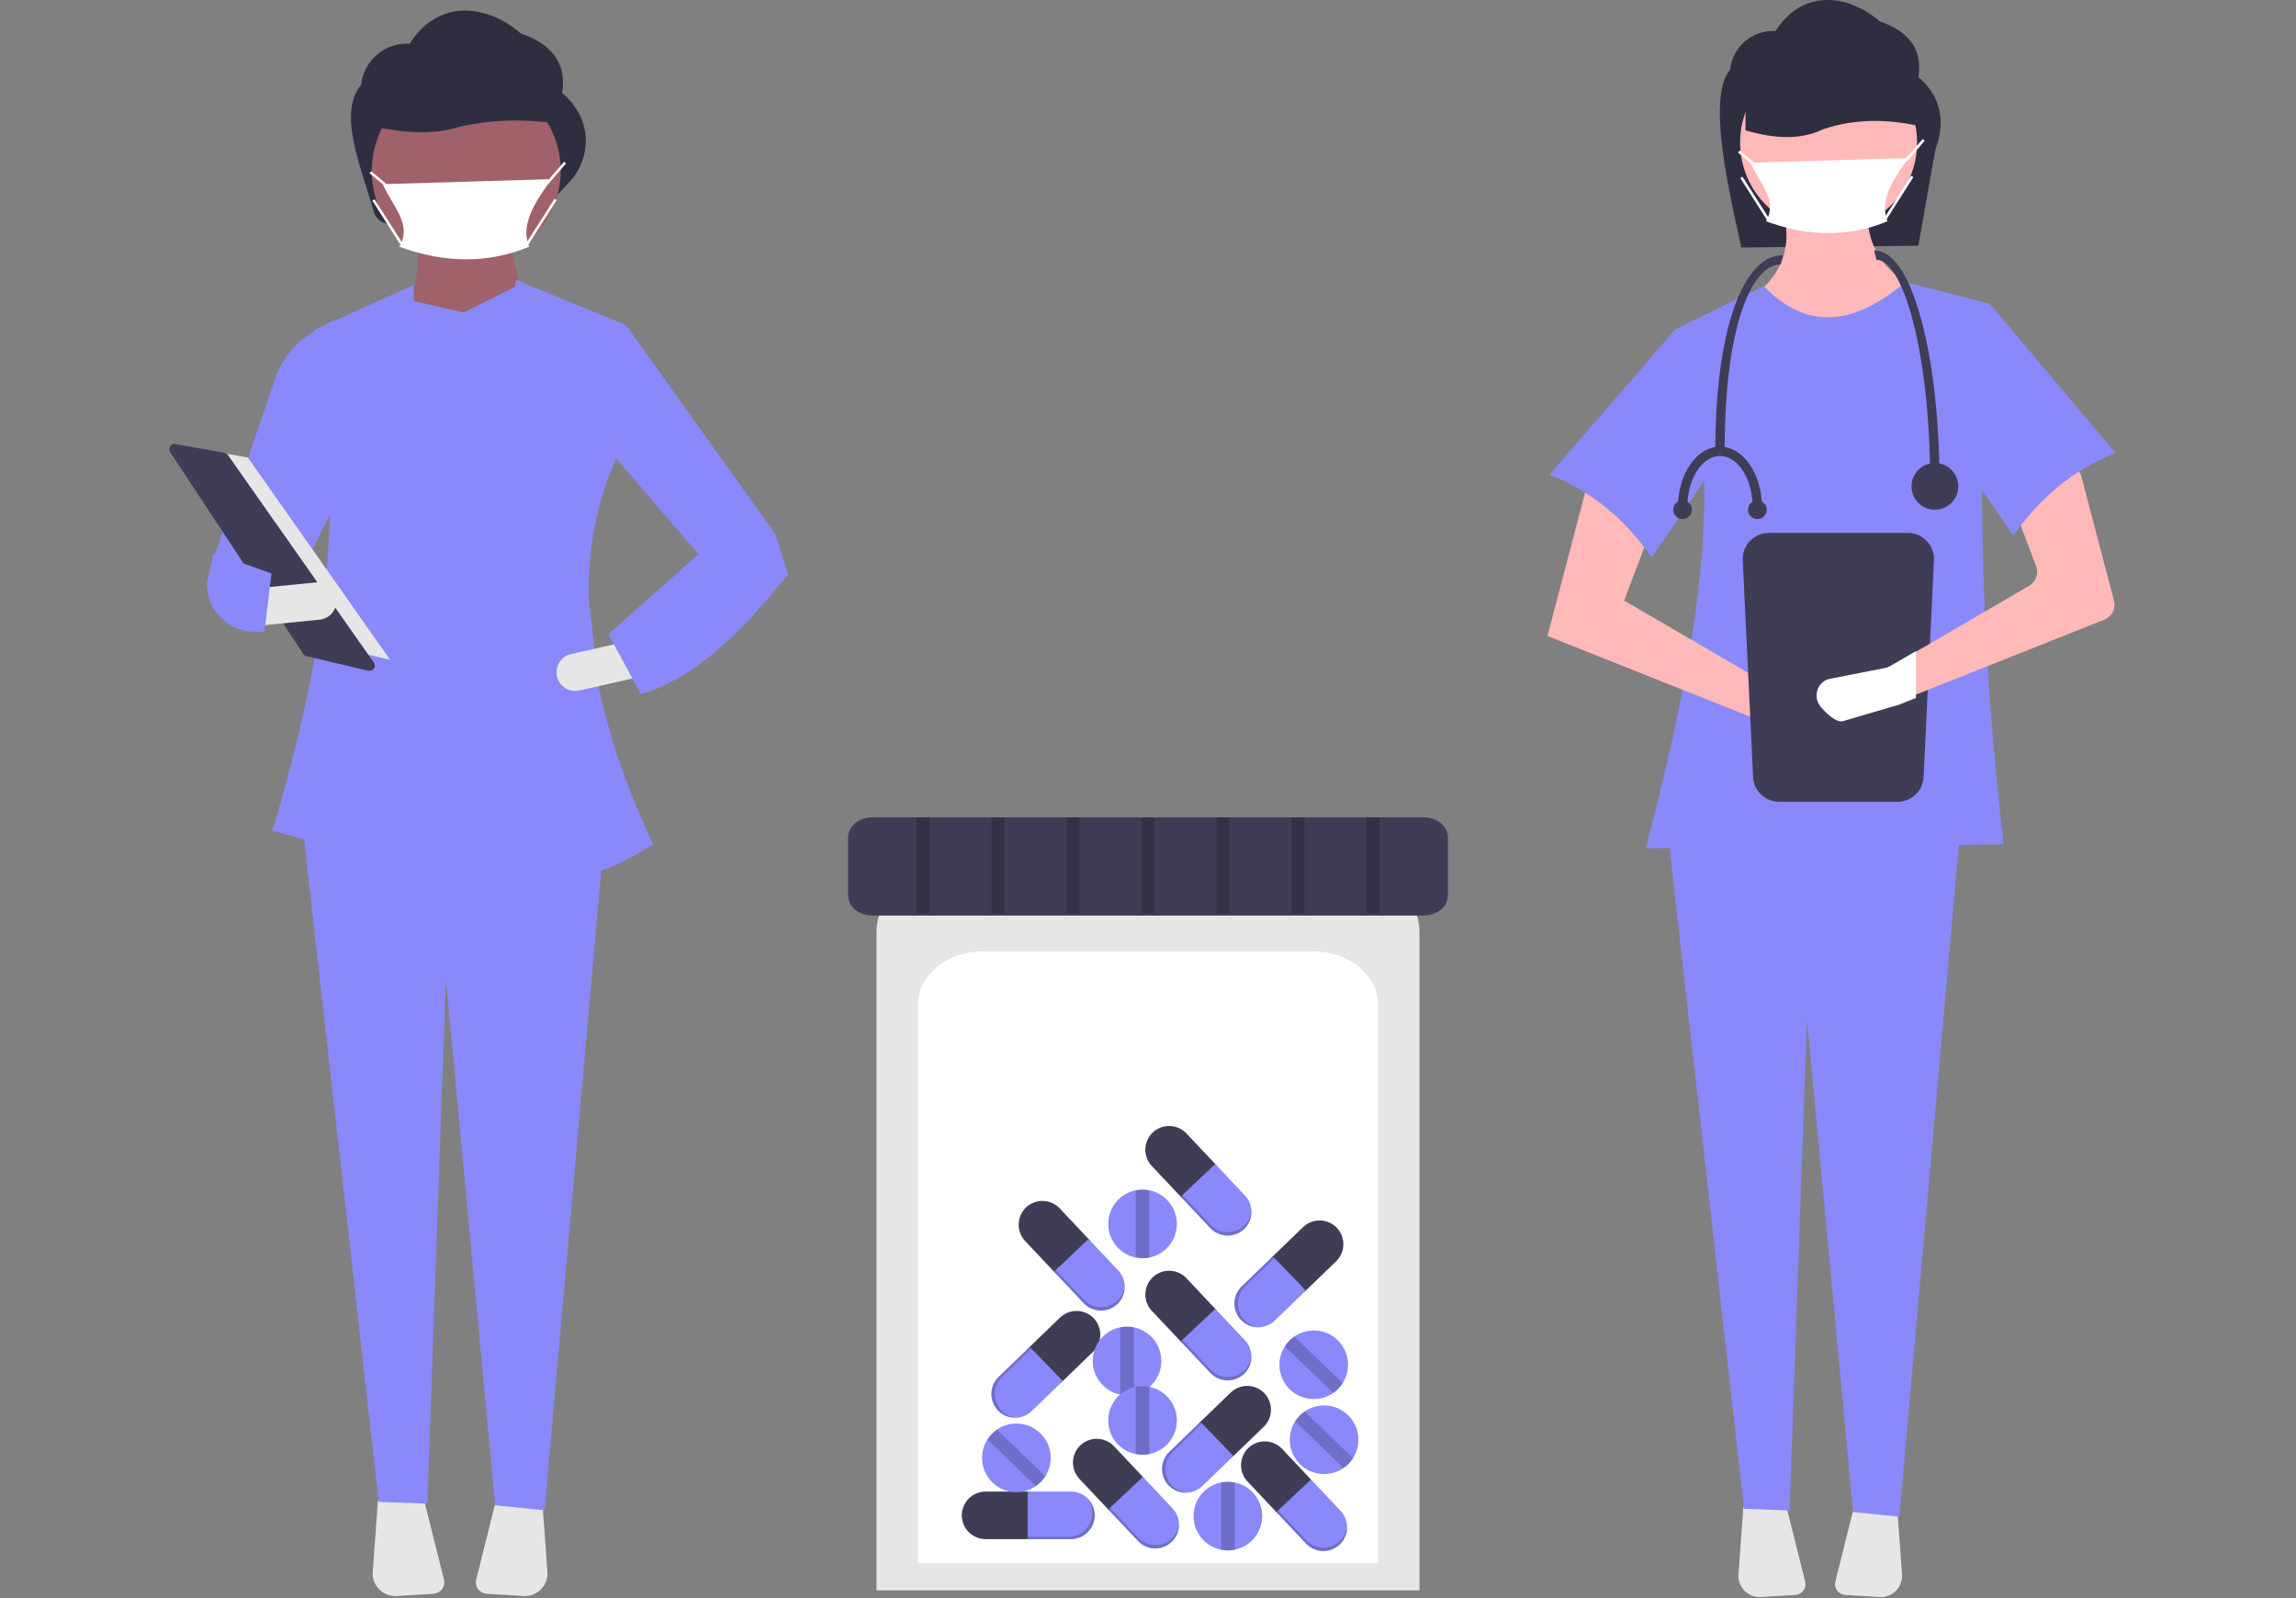 <svg width="888" height="618.106" xmlns="http://www.w3.org/2000/svg">

 <rect width="100%" height="100%" fill="#808080" stroke="none"/>

 <g>
  <title>background</title>
  <rect fill="none" id="canvas_background" height="602" width="802" y="-1" x="-1"/>
 </g>
 <g>
  <title>Layer 1</title>
  <path id="svg_1" fill="#2f2e41" d="m741.957,95.043l-68.502,0.667c-3.22,-15.851 -14.038,-57.443 -4.295,-68.787a16.674,16.674 0 0 1 17.564,-14.921l0,0c10.617,-16.62 28.302,-14.124 40.255,-3.745c12.029,4.151 16.565,11.525 14.979,21.532c8.909,7.798 10.552,17.285 6.553,28.085l-6.553,37.169z"/>
  <path id="svg_2" fill="#ffb9b9" d="m735.362,137.242l-49.422,-6.843l-9.884,-14.447c13.616,-9.032 18.434,-21.647 12.166,-38.778l34.216,-0.76c-1.603,15.255 3.442,27.067 17.488,34.216l-4.562,26.612z"/>
  <path id="svg_3" fill="#e6e6e6" d="m674.255,583.02l-1.89,25.835a8.224,8.224 0 0 0 8.7,8.809l13.27,-0.804a4.195,4.195 0 0 0 3.815,-5.204l-7.366,-29.463l-16.529,0.827z"/>
  <path id="svg_4" fill="#e6e6e6" d="m717.216,582.193l-7.366,29.463a4.195,4.195 0 0 0 3.815,5.204l13.27,0.804a8.224,8.224 0 0 0 8.7,-8.809l-1.89,-25.835l-16.529,-0.827z"/>
  <polygon id="svg_5" fill="#8989fb" points="734.602 586.606 716.694 584.809 698.866 394.239 692.128 584.195 674.534 583.565 644.881 320.485 758.172 320.485 734.602 586.606"/>
  <circle id="svg_6" fill="#ffb9b9" r="34.216" cy="55.125" cx="707.229"/>
  <path id="svg_7" fill="#8989fb" d="m774.9,326.568l-138.383,1.521c20.537,-78.181 32.821,-150.804 11.405,-200.731l34.216,-16.728c16.498,17.208 34.871,15.434 54.745,-1.521l32.695,8.364c-5.6,65.471 -3.09,135.591 5.322,209.095z"/>
  <path id="svg_8" fill="#ffb9b9" d="m598.5,245.972l85.919,34.216l19.209,5.65a6.645,6.645 0 0 0 8.322,-4.763l0,0a6.645,6.645 0 0 0 -3.783,-7.7l-19.946,-6.113l-60.067,-34.976l12.546,-33.075l-26.232,-14.066l-15.967,60.828z"/>
  <path id="svg_9" fill="#8989fb" d="m599.26,183.623c16.347,6.377 29.349,17.261 39.538,31.934l31.934,-46.381l-22.81,-41.819l-48.662,56.266z"/>
  <path id="svg_10" fill="#2f2e41" d="m745.792,49.58c-13.887,-3.578 -27.54,-4.069 -40.813,0.469c-8.455,4.095 -18.608,3.717 -29.899,0.344l0,-34.137l60.959,1.626l9.753,31.699z"/>
  <path id="svg_11" fill="#3f3d56" d="m684.134,206.106a10.145,10.145 0 0 0 -10.134,10.134l4,83.732a10.145,10.145 0 0 0 10.134,10.134l45.732,0a10.145,10.145 0 0 0 10.134,-10.134l4,-83.732a10.145,10.145 0 0 0 -10.134,-10.134l-53.732,0z"/>
  <path id="svg_12" fill="#ffb9b9" d="m813.89,239.646l-74.89,29.82l-5.65,2.25c-0.18,0.07 -0.36,0.13 -0.55,0.19l-18.93,5.57c-2.42,0.71 -5.77,-2.55 -7.73,-4.8a6.085,6.085 0 0 1 -0.16,-7.93a6.746,6.746 0 0 1 0.86,-0.83a5.589,5.589 0 0 1 2.5,-1.1l18.91,-3.72a6.336,6.336 0 0 0 1.93,-0.72l8.82,-5.14l45.79,-26.66a6.218,6.218 0 0 0 2.69,-7.58l-8.74,-23.05a6.211,6.211 0 0 1 2.87,-7.68l14.48,-7.76a6.206,6.206 0 0 1 8.94,3.9l12.57,47.88a6.219,6.219 0 0 1 -3.71,7.36z"/>
  <path id="svg_13" fill="#8989fb" d="m818.24,175.259c-16.347,6.377 -29.349,17.261 -39.538,31.934l-31.934,-46.381l22.81,-43.34l48.662,57.786z"/>
  <path id="svg_14" fill="#fff" d="m730,85.579c-14.968,6.226 -30.663,5.973 -47,0c4.754,-8.114 -2.352,-14.469 -6,-22.66l61,-1.813c-4.665,7.116 -11.548,15.523 -8,24.473z"/>
  <polygon id="svg_15" fill="#fff" points="737.354 62.46 736.646 61.753 737.646 60.753 743.62 53.781 744.38 54.431 738.38 61.431 737.354 62.46"/>
  <rect id="svg_16" fill="#fff" transform="rotate(-50.194 -12.035,570.531) " height="7.81" width="1.001" y="768.679" x="818.965"/>
  <rect id="svg_17" fill="#fff" transform="matrix(0.537,-0.844,0.844,0.537,72.449,710.894) " height="1" width="19.558" y="217.303" x="880.471"/>
  <rect id="svg_18" fill="#fff" transform="rotate(-32.471 -142.43,341.261) " height="19.558" width="1" y="549.285" x="691.82"/>
  <path id="svg_19" fill="#fff" d="m741,251.821l0,18.117l-6.307,2.512c-0.201,0.078 -0.402,0.145 -0.614,0.212l-21.13,6.217c-2.701,0.792 -6.441,-2.846 -8.628,-5.358a6.792,6.792 0 0 1 -0.179,-8.852a7.53,7.53 0 0 1 0.96,-0.926a6.238,6.238 0 0 1 2.791,-1.228l21.108,-4.152a7.072,7.072 0 0 0 2.154,-0.804l9.845,-5.737z"/>
  <path id="svg_20" fill="#3f3d56" d="m750.14,187.202l-3.614,0c0,-51.111 -10.523,-86.729 -20.779,-86.729l-0.903,-3.614c9.197,0 15.06,14.824 18.36,27.26c4.473,16.859 6.936,39.262 6.936,63.082z"/>
  <path id="svg_21" fill="#3f3d56" d="m667.025,174.554l-3.614,0c0,-46.809 10.596,-75.888 26.199,-75.888l-0.903,3.614c-10.793,0 -21.682,22.348 -21.682,72.274z"/>
  <circle id="svg_22" fill="#3f3d56" r="9.034" cy="188.105" cx="748.333"/>
  <path id="svg_23" fill="#3f3d56" d="m652.57,196.236l-3.614,0c0,-12.952 7.295,-23.489 16.262,-23.489l0,3.614c-6.974,0 -12.648,8.916 -12.648,19.875z"/>
  <path id="svg_24" fill="#3f3d56" d="m681.479,196.236l-3.614,0c0,-10.959 -5.674,-19.875 -12.648,-19.875l0,-3.614c8.967,0 16.262,10.537 16.262,23.489z"/>
  <circle id="svg_25" fill="#3f3d56" r="3.614" cy="197.14" cx="679.673"/>
  <circle id="svg_26" fill="#3f3d56" r="3.614" cy="197.14" cx="650.763"/>
  <path id="svg_27" fill="#2f2e41" d="m215.271,75.697l-63.466,10.748a6.424,6.424 0 0 1 -7.27,-4.613c-4.585,-16.549 -14.172,-38.139 -4.864,-48.977a17.805,17.805 0 0 1 18.755,-15.933l0,0c11.338,-17.747 30.222,-15.083 42.986,-3.999c12.845,4.432 17.688,12.307 15.995,22.992c5.549,4.857 8.459,10.329 9.072,16.334a23.589,23.589 0 0 1 -6.454,18.351l-4.754,5.096z"/>
  <path id="svg_28" fill="#9f616a" d="m205.403,125.662l-49.2,-2.894c4.822,-11.067 6.748,-21.724 4.824,-31.836l36.659,0c-0.083,7.764 3.78,21.194 7.718,34.73z"/>
  <path id="svg_29" fill="#e6e6e6" d="m146.18,580.289l-2.018,27.588a8.782,8.782 0 0 0 9.29,9.407l14.17,-0.858a4.479,4.479 0 0 0 4.074,-5.557l-7.866,-31.462l-17.651,0.883z"/>
  <path id="svg_30" fill="#e6e6e6" d="m192.055,579.406l-7.866,31.462a4.479,4.479 0 0 0 4.074,5.557l14.17,0.858a8.782,8.782 0 0 0 9.29,-9.407l-2.018,-27.588l-17.651,-0.883z"/>
  <polygon id="svg_31" fill="#8989fb" points="210.62 584.119 191.498 582.2 172.46 378.701 165.265 581.544 146.478 580.871 114.813 299.944 235.79 299.944 210.62 584.119"/>
  <circle id="svg_32" fill="#9f616a" r="36.537" cy="66.107" cx="180.323"/>
  <path id="svg_33" fill="#2f2e41" d="m221.502,48.653c-14.829,-2.583 -29.409,-2.937 -43.582,0.339c-9.028,2.955 -19.87,2.683 -31.928,0.248l0,-24.639l65.094,1.173l10.415,22.879z"/>
  <path id="svg_34" fill="#fff" d="m204.639,95.423c-15.984,6.649 -32.744,6.379 -50.189,0c5.076,-8.664 -2.512,-15.45 -6.407,-24.197l65.138,-1.936c-4.981,7.598 -12.331,16.576 -8.543,26.133z"/>
  <rect id="svg_35" fill="#fff" transform="rotate(-50.195 -208.685,167.044) " height="8.34" width="1.001" y="373.112" x="93.256"/>
  <rect id="svg_36" fill="#fff" transform="matrix(0.537,-0.844,0.844,0.537,-178.464,272.236) " height="1" width="20.885" y="226.556" x="354.735"/>
  <rect id="svg_37" fill="#fff" transform="matrix(0.844,-0.537,0.537,0.844,-230.075,58.786) " height="20.885" width="1" y="216.614" x="305.412"/>
  <path id="svg_38" fill="#8989fb" d="m110.861,232.746l-27.977,-17.365l23.859,-69.879a32.965,32.965 0 0 1 14.41,-17.116l8.037,-4.653l0.699,70.495l-19.028,38.518z"/>
  <path id="svg_39" fill="#8989fb" d="m231.789,266.684l-4.139,-35.452c-0.221,-18.713 2.962,-36.805 10.554,-53.475l3.859,-52.095l-42.447,-17.365c-0.13,0.865 -0.241,1.729 -0.365,2.594l-19.894,9.947l-19.402,-4.409l0.107,-6.202l-38.589,17.365c12.761,59.328 5.801,120.938 -16.144,193.709l50.837,13.901l0.423,-24.41l45.307,-3.236c0.467,7.92 0.842,15.699 1.059,23.305c25.565,9.412 26.443,9.256 49.737,-4.22c-9.276,-19.503 -16.621,-39.798 -20.902,-59.956z"/>
  <polygon id="svg_40" fill="#8989fb" points="297.051 224.063 271.004 215.381 229.34 166.878 242.062 125.663 299.945 206.699 297.051 224.063"/>
  <path id="svg_41" fill="#e6e6e6" d="m215.419,261.613a7.246,7.246 0 0 0 8.655,5.459l22.111,-5.007l-3.196,-14.113l-22.111,5.006a7.237,7.237 0 0 0 -5.459,8.655l-0,0z"/>
  <path id="svg_42" fill="#8989fb" d="m235.309,245.287l12.541,23.153c21.094,-5.883 39.376,-24.431 56.918,-46.306l-4.824,-15.435l-29.906,7.718l-34.73,30.871z"/>
  <polygon id="svg_43" fill="#e6e6e6" points="71.79 172.661 95.866 176.96 150.897 255.207 121.662 248.328 71.79 172.661"/>
  <path id="svg_44" fill="#3f3d56" d="m67.52,171.703a2.048,2.048 0 0 0 -1.68,3.173l51.439,78.046a2.041,2.041 0 0 0 1.239,0.865l23.933,5.631a2.044,2.044 0 0 0 2.14,-3.166l-56.477,-80.304a2.032,2.032 0 0 0 -1.313,-0.836l-18.896,-3.375a2.217,2.217 0 0 0 -0.386,-0.035z"/>
  <path id="svg_45" fill="#e6e6e6" d="m99.608,227.505l1.43,14.4l22.56,-2.239a7.235,7.235 0 0 0 -1.429,-14.4l-22.56,2.239z"/>
  <path id="svg_46" fill="#8989fb" d="m79.991,225.837a18.609,18.609 0 0 0 18.587,18.485l3.71,0l2.701,-22.505l-22.36,-8.05l-2.637,12.07z"/>
  <polygon id="svg_47" fill="#fff" points="211.399 71.78 210.692 71.073 211.76 70.005 218.141 62.558 218.9 63.208 212.493 70.683 211.399 71.78"/>
  <path id="svg_49" fill="#e6e6e6" d="m339,615.106l210,0l0,-254.716c0,-13.488 -13.285,-24.46 -29.614,-24.46l-150.771,0c-16.33,0 -29.614,10.973 -29.614,24.46l0,254.716z"/>
  <path id="svg_50" fill="#fff" d="m355,604.573l178,0l0,-215.903c0,-11.432 -11.261,-20.733 -25.102,-20.733l-127.797,0c-13.841,0 -25.102,9.301 -25.102,20.733l0,215.903z"/>
  <path id="svg_51" fill="#3f3d56" d="m337.414,316.106c-5.19,0 -9.414,3.488 -9.414,7.775l0,22.444c0,4.287 4.223,7.775 9.414,7.775l213.173,0c5.19,0 9.413,-3.488 9.413,-7.775l0,-22.444c0,-4.287 -4.223,-7.775 -9.413,-7.775l-213.173,-0z"/>
  <path id="svg_52" fill="#3f3d56" d="m381.181,576.889a9.224,9.224 0 0 0 -9.197,9.197l0,0a9.224,9.224 0 0 0 9.197,9.197l17.214,0l0,-18.393l-17.214,0z"/>
  <path id="svg_53" fill="#8989fb" d="m414.194,576.889l-16.743,0l0,18.393l16.743,0a9.224,9.224 0 0 0 9.197,-9.197l0,0a9.224,9.224 0 0 0 -9.197,-9.197z"/>
  <path id="svg_54" opacity="0.2" d="m420.196,579.141a9.144,9.144 0 0 1 2.252,6.001l0,0a9.224,9.224 0 0 1 -9.197,9.197l-15.799,0l0,0.943l16.743,0a9.224,9.224 0 0 0 9.197,-9.197l0,0a9.177,9.177 0 0 0 -3.196,-6.944z"/>
  <path id="svg_55" fill="#3f3d56" d="m458.861,438.363a9.224,9.224 0 0 0 -13,-0.384l0,0a9.224,9.224 0 0 0 -0.384,13l11.808,12.526l13.384,-12.617l-11.808,-12.526z"/>
  <path id="svg_56" fill="#8989fb" d="m481.507,462.385l-11.484,-12.183l-13.384,12.617l11.484,12.183a9.224,9.224 0 0 0 13,0.384l0,0a9.224,9.224 0 0 0 0.384,-13z"/>
  <path id="svg_57" opacity="0.2" d="m483.984,468.297a9.144,9.144 0 0 1 -2.822,5.755l0,0a9.224,9.224 0 0 1 -13,-0.384l-10.837,-11.497l-0.686,0.647l11.484,12.183a9.224,9.224 0 0 0 13,0.384l0,0a9.177,9.177 0 0 0 2.861,-7.089z"/>
  <path id="svg_58" fill="#3f3d56" d="m409.861,467.363a9.224,9.224 0 0 0 -13,-0.384l0,0a9.224,9.224 0 0 0 -0.384,13l11.808,12.526l13.384,-12.617l-11.808,-12.526z"/>
  <path id="svg_59" fill="#8989fb" d="m432.507,491.385l-11.484,-12.183l-13.384,12.617l11.484,12.183a9.224,9.224 0 0 0 13,0.384l0,0a9.224,9.224 0 0 0 0.384,-13z"/>
  <path id="svg_60" opacity="0.2" d="m434.984,497.297a9.144,9.144 0 0 1 -2.822,5.755l0,0a9.224,9.224 0 0 1 -13,-0.384l-10.837,-11.497l-0.686,0.647l11.484,12.183a9.224,9.224 0 0 0 13,0.384l0,0a9.177,9.177 0 0 0 2.861,-7.089z"/>
  <path id="svg_61" fill="#3f3d56" d="m458.861,494.363a9.224,9.224 0 0 0 -13,-0.384l0,0a9.224,9.224 0 0 0 -0.384,13l11.808,12.526l13.384,-12.617l-11.808,-12.526z"/>
  <path id="svg_62" fill="#8989fb" d="m481.507,518.385l-11.484,-12.183l-13.384,12.617l11.484,12.183a9.224,9.224 0 0 0 13,0.384l0,0a9.224,9.224 0 0 0 0.384,-13z"/>
  <path id="svg_63" opacity="0.2" d="m483.984,524.297a9.144,9.144 0 0 1 -2.822,5.755l0,0a9.224,9.224 0 0 1 -13,-0.384l-10.837,-11.497l-0.686,0.647l11.484,12.183a9.224,9.224 0 0 0 13,0.384l0,0a9.177,9.177 0 0 0 2.861,-7.089z"/>
  <path id="svg_64" fill="#3f3d56" d="m488.754,551.83a9.224,9.224 0 0 0 0.226,-13.004l0,0a9.224,9.224 0 0 0 -13.004,-0.226l-12.382,11.959l12.778,13.23l12.382,-11.959z"/>
  <path id="svg_65" fill="#8989fb" d="m465.008,574.765l12.043,-11.632l-12.778,-13.23l-12.043,11.632a9.224,9.224 0 0 0 -0.226,13.004l0,0a9.224,9.224 0 0 0 13.004,0.226z"/>
  <path id="svg_66" opacity="0.2" d="m459.127,577.314a9.144,9.144 0 0 1 -5.789,-2.752l0,0a9.224,9.224 0 0 1 0.226,-13.004l11.364,-10.976l-0.655,-0.678l-12.043,11.631a9.224,9.224 0 0 0 -0.226,13.004l0,0a9.177,9.177 0 0 0 7.123,2.775z"/>
  <path id="svg_67" fill="#3f3d56" d="m422.754,522.83a9.224,9.224 0 0 0 0.226,-13.004l0,0a9.224,9.224 0 0 0 -13.004,-0.226l-12.382,11.959l12.778,13.23l12.382,-11.959z"/>
  <path id="svg_68" fill="#8989fb" d="m399.008,545.765l12.043,-11.632l-12.778,-13.23l-12.043,11.632a9.224,9.224 0 0 0 -0.226,13.004l0,0a9.224,9.224 0 0 0 13.004,0.226z"/>
  <path id="svg_69" opacity="0.2" d="m393.127,548.314a9.144,9.144 0 0 1 -5.789,-2.752l0,0a9.224,9.224 0 0 1 0.226,-13.004l11.364,-10.976l-0.655,-0.678l-12.043,11.631a9.224,9.224 0 0 0 -0.226,13.004l0,0a9.177,9.177 0 0 0 7.123,2.775z"/>
  <path id="svg_70" fill="#3f3d56" d="m516.754,487.83a9.224,9.224 0 0 0 0.226,-13.004l0,0a9.224,9.224 0 0 0 -13.004,-0.226l-12.382,11.959l12.778,13.23l12.382,-11.959z"/>
  <path id="svg_71" fill="#8989fb" d="m493.008,510.765l12.043,-11.632l-12.778,-13.23l-12.043,11.632a9.224,9.224 0 0 0 -0.226,13.004l0,0a9.224,9.224 0 0 0 13.004,0.226z"/>
  <path id="svg_72" opacity="0.2" d="m487.127,513.314a9.144,9.144 0 0 1 -5.789,-2.752l0,0a9.224,9.224 0 0 1 0.226,-13.004l11.364,-10.976l-0.655,-0.678l-12.043,11.631a9.224,9.224 0 0 0 -0.226,13.004l0,0a9.177,9.177 0 0 0 7.123,2.775z"/>
  <path id="svg_73" fill="#3f3d56" d="m495.861,560.363a9.224,9.224 0 0 0 -13,-0.384l0,0a9.224,9.224 0 0 0 -0.384,13l11.808,12.526l13.384,-12.617l-11.808,-12.526z"/>
  <path id="svg_74" fill="#8989fb" d="m518.507,584.385l-11.484,-12.183l-13.384,12.617l11.484,12.183a9.224,9.224 0 0 0 13,0.384l0,0a9.224,9.224 0 0 0 0.384,-13z"/>
  <path id="svg_75" opacity="0.2" d="m520.984,590.297a9.144,9.144 0 0 1 -2.822,5.755l0,0a9.224,9.224 0 0 1 -13,-0.384l-10.837,-11.497l-0.686,0.647l11.484,12.183a9.224,9.224 0 0 0 13,0.384l0,0a9.177,9.177 0 0 0 2.861,-7.089z"/>
  <path id="svg_76" fill="#3f3d56" d="m430.861,559.363a9.224,9.224 0 0 0 -13,-0.384l0,0a9.224,9.224 0 0 0 -0.384,13l11.808,12.526l13.384,-12.617l-11.808,-12.526z"/>
  <path id="svg_77" fill="#8989fb" d="m453.507,583.385l-11.484,-12.183l-13.384,12.617l11.484,12.183a9.224,9.224 0 0 0 13,0.384l0,0a9.224,9.224 0 0 0 0.384,-13z"/>
  <path id="svg_78" opacity="0.2" d="m455.984,589.297a9.144,9.144 0 0 1 -2.822,5.755l0,0a9.224,9.224 0 0 1 -13,-0.384l-10.837,-11.497l-0.686,0.647l11.484,12.183a9.224,9.224 0 0 0 13,0.384l0,0a9.177,9.177 0 0 0 2.861,-7.089z"/>
  <path id="svg_79" fill="#8989fb" d="m449.158,526.369a13.263,13.263 0 0 1 -10.611,12.998a13.395,13.395 0 0 1 -5.305,0a13.266,13.266 0 0 1 0,-25.996a13.397,13.397 0 0 1 5.305,0a13.263,13.263 0 0 1 10.611,12.998z"/>
  <path id="svg_80" opacity="0.2" d="m438.547,513.371l0,25.996a13.395,13.395 0 0 1 -5.305,0l0,-25.996a13.397,13.397 0 0 1 5.305,0z"/>
  <path id="svg_81" fill="#8989fb" d="m455.158,473.369a13.263,13.263 0 0 1 -10.611,12.998a13.395,13.395 0 0 1 -5.305,0a13.266,13.266 0 0 1 0,-25.996a13.397,13.397 0 0 1 5.305,0a13.263,13.263 0 0 1 10.611,12.998z"/>
  <path id="svg_82" opacity="0.2" d="m444.547,460.371l0,25.996a13.395,13.395 0 0 1 -5.305,0l0,-25.996a13.397,13.397 0 0 1 5.305,0z"/>
  <path id="svg_83" fill="#8989fb" d="m455.158,549.369a13.263,13.263 0 0 1 -10.611,12.998a13.395,13.395 0 0 1 -5.305,0a13.266,13.266 0 0 1 0,-25.996a13.397,13.397 0 0 1 5.305,0a13.263,13.263 0 0 1 10.611,12.998z"/>
  <path id="svg_84" opacity="0.2" d="m444.547,536.371l0,25.996a13.395,13.395 0 0 1 -5.305,0l0,-25.996a13.397,13.397 0 0 1 5.305,0z"/>
  <path id="svg_85" fill="#8989fb" d="m488.158,586.369a13.263,13.263 0 0 1 -10.611,12.998a13.395,13.395 0 0 1 -5.305,0a13.266,13.266 0 0 1 0,-25.996a13.397,13.397 0 0 1 5.305,0a13.263,13.263 0 0 1 10.611,12.998z"/>
  <path id="svg_86" opacity="0.2" d="m477.547,573.371l0,25.996a13.395,13.395 0 0 1 -5.305,0l0,-25.996a13.397,13.397 0 0 1 5.305,0z"/>
  <path id="svg_87" fill="#8989fb" d="m517.31,518.293a13.263,13.263 0 0 1 1.995,16.66a13.395,13.395 0 0 1 -3.682,3.82a13.266,13.266 0 0 1 -18.717,-18.04a13.397,13.397 0 0 1 3.682,-3.82a13.263,13.263 0 0 1 16.722,1.381z"/>
  <path id="svg_88" opacity="0.2" d="m500.588,516.913l18.717,18.04a13.395,13.395 0 0 1 -3.682,3.82l-18.717,-18.04a13.397,13.397 0 0 1 3.682,-3.82l-0,0z"/>
  <path id="svg_89" fill="#8989fb" d="m521.31,547.293a13.263,13.263 0 0 1 1.995,16.66a13.395,13.395 0 0 1 -3.682,3.82a13.266,13.266 0 0 1 -18.717,-18.04a13.397,13.397 0 0 1 3.682,-3.82a13.263,13.263 0 0 1 16.722,1.381z"/>
  <path id="svg_90" opacity="0.2" d="m504.588,545.913l18.717,18.04a13.395,13.395 0 0 1 -3.682,3.82l-18.717,-18.04a13.397,13.397 0 0 1 3.682,-3.82l-0,0z"/>
  <path id="svg_91" fill="#8989fb" d="m402.31,554.293a13.263,13.263 0 0 1 1.995,16.66a13.395,13.395 0 0 1 -3.682,3.82a13.266,13.266 0 0 1 -18.717,-18.04a13.397,13.397 0 0 1 3.682,-3.82a13.263,13.263 0 0 1 16.722,1.381z"/>
  <path id="svg_92" opacity="0.2" d="m385.588,552.913l18.717,18.04a13.395,13.395 0 0 1 -3.682,3.82l-18.717,-18.04a13.397,13.397 0 0 1 3.682,-3.82l-0,0z"/>
  <rect id="svg_93" opacity="0.2" height="37" width="5" y="316.106" x="354.5"/>
  <rect id="svg_94" opacity="0.2" height="37" width="5" y="316.106" x="383.5"/>
  <rect id="svg_95" opacity="0.2" height="37" width="5" y="316.106" x="412.5"/>
  <rect id="svg_96" opacity="0.2" height="37" width="5" y="316.106" x="441.5"/>
  <rect id="svg_97" opacity="0.2" height="37" width="5" y="316.106" x="470.5"/>
  <rect id="svg_98" opacity="0.2" height="37" width="5" y="316.106" x="499.5"/>
  <rect id="svg_99" opacity="0.2" height="37" width="5" y="316.106" x="528.5"/>
 </g>
</svg>